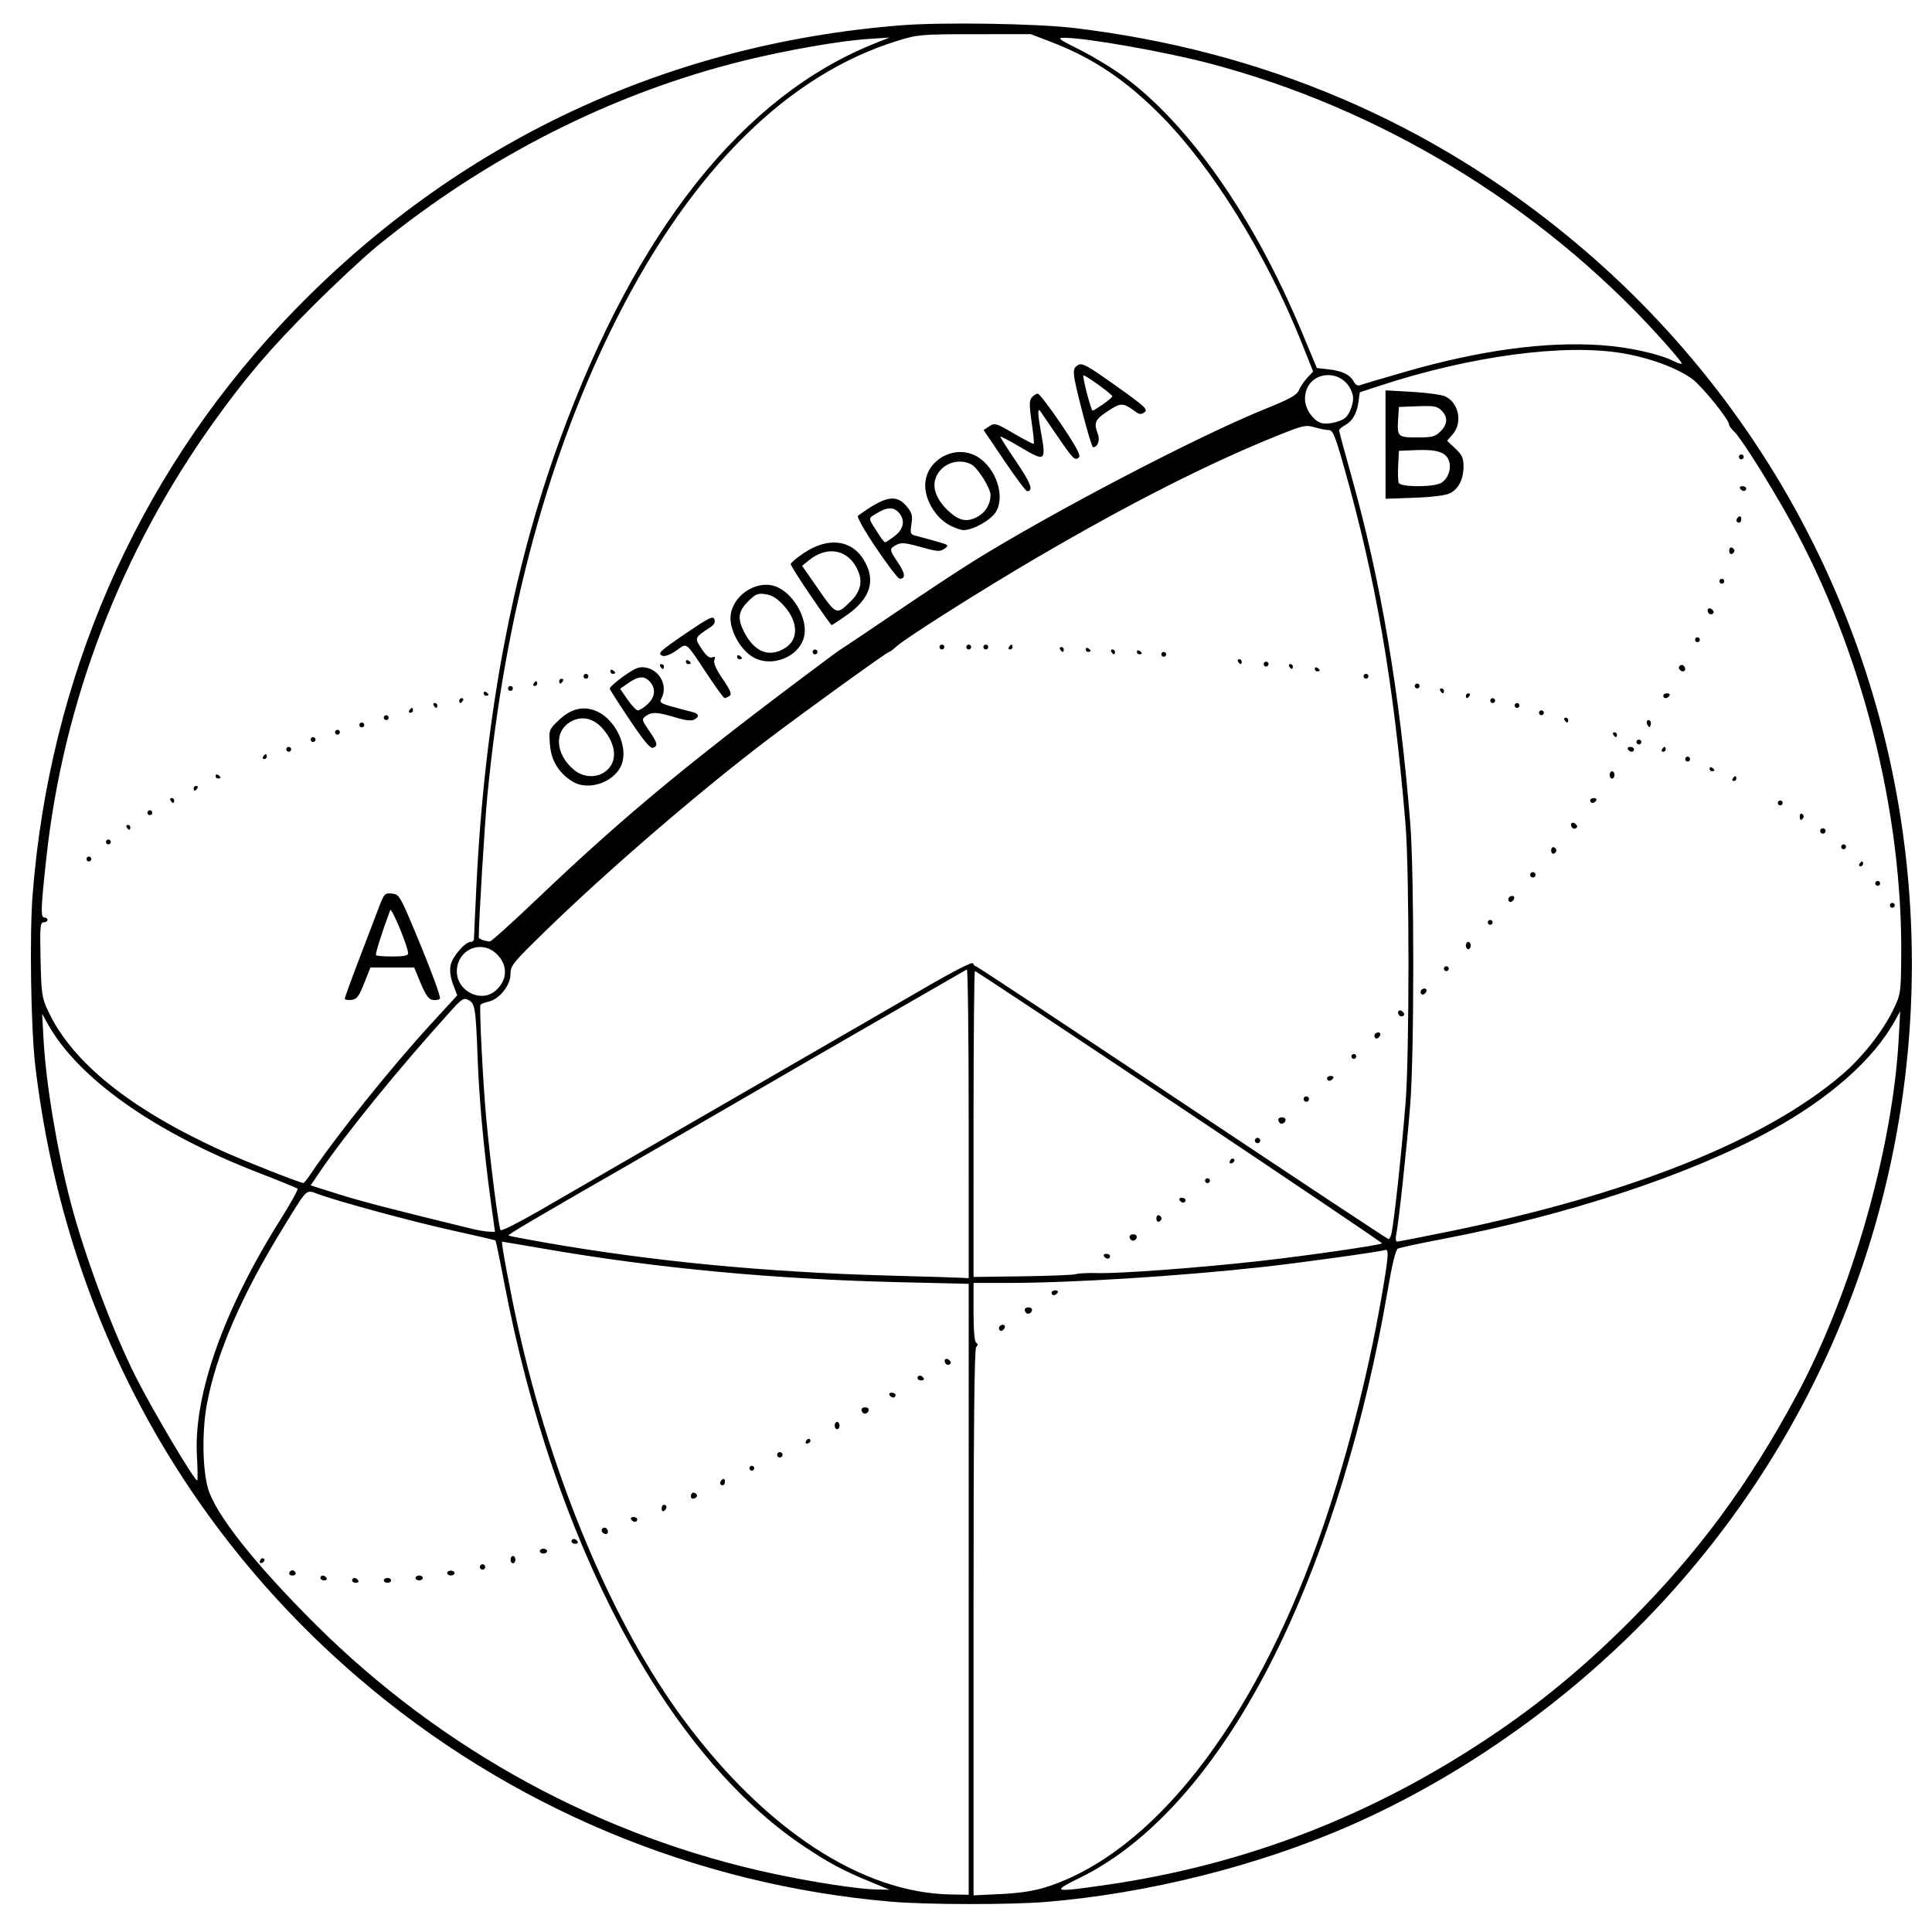 <?xml version="1.0" encoding="UTF-8" standalone="no"?>
<!-- Created with Inkscape (http://www.inkscape.org/) -->

<svg
   xmlns:dc="http://purl.org/dc/elements/1.1/"
   xmlns:cc="http://creativecommons.org/ns#"
   xmlns:rdf="http://www.w3.org/1999/02/22-rdf-syntax-ns#"
   xmlns:svg="http://www.w3.org/2000/svg"
   xmlns="http://www.w3.org/2000/svg"
   xmlns:sodipodi="http://sodipodi.sourceforge.net/DTD/sodipodi-0.dtd"
   xmlns:inkscape="http://www.inkscape.org/namespaces/inkscape"
   width="300"
   height="300"
   viewBox="0 0 79.375 79.375"
   version="1.1"
   id="svg8"
   inkscape:version="0.92.4 (5da689c313, 2019-01-14)"
   sodipodi:docname="ortodroma.svg">
  <defs
     id="defs2" />
  <sodipodi:namedview
     id="base"
     pagecolor="#ffffff"
     bordercolor="#666666"
     borderopacity="1.0"
     inkscape:pageopacity="0.0"
     inkscape:pageshadow="2"
     inkscape:zoom="1.979899"
     inkscape:cx="132.604"
     inkscape:cy="115.83867"
     inkscape:document-units="mm"
     inkscape:current-layer="layer1"
     showgrid="false"
     units="px"
     inkscape:window-width="1920"
     inkscape:window-height="986"
     inkscape:window-x="-11"
     inkscape:window-y="-11"
     inkscape:window-maximized="1" />
  <g
     inkscape:label="Vrstva 1"
     inkscape:groupmode="layer"
     id="layer1"
     transform="translate(0,-217.625)">
    <path
       style="fill:#000000;stroke-width:0.1"
       d="M 36.644,295.758 C 28.549,295.068 20.884,291.851 14.717,286.553 7.265,280.152 2.635,271.384 1.451,261.427 c -0.182,-1.529 -0.242,-5.386 -0.11,-7.062 0.699,-8.884 4.255,-17.045 10.201,-23.408 6.801,-7.278 15.587,-11.514 25.501,-12.294 1.675,-0.132 5.533,-0.071 7.062,0.11 7.8,0.928 14.691,3.868 20.576,8.778 8.809,7.351 13.86,18.147 13.867,29.639 0.006,9.807 -3.644,19.137 -10.287,26.298 -3.558,3.836 -8.051,7.05 -12.741,9.117 -3.771,1.662 -8.345,2.814 -12.546,3.159 -1.476,0.121 -4.862,0.117 -6.327,-0.007 z M 39.798,282.92 v -12.55 l -2.778,-0.065 c -5.207,-0.122 -10.027,-0.573 -14.628,-1.369 -0.955,-0.165 -1.749,-0.3 -1.765,-0.3 -0.049,0 0.345,2.106 0.656,3.504 1.385,6.243 3.921,12.253 6.811,16.146 3.358,4.522 7.323,7.112 10.978,7.172 l 0.726,0.012 z m -15.065,-2.362 c -0.068,-0.111 0.09,-0.23 0.182,-0.138 0.095,0.095 0.077,0.231 -0.03,0.231 -0.052,0 -0.12,-0.042 -0.152,-0.093 z m 1.197,-0.508 c -0.034,-0.055 0.008,-0.1 0.094,-0.1 0.086,0 0.156,0.045 0.156,0.1 0,0.055 -0.042,0.1 -0.094,0.1 -0.052,0 -0.122,-0.045 -0.156,-0.1 z m 1.252,-0.445 c 0,-0.086 0.045,-0.156 0.1,-0.156 0.055,0 0.1,0.042 0.1,0.094 0,0.052 -0.045,0.122 -0.1,0.156 -0.055,0.034 -0.1,-0.008 -0.1,-0.094 z m 1.202,-0.51 c 0,-0.162 0.156,-0.199 0.244,-0.057 0.03,0.049 -0.012,0.115 -0.094,0.147 -0.091,0.035 -0.15,-3.2e-4 -0.15,-0.09 z m 1.202,-0.542 c 0,-0.052 0.045,-0.122 0.1,-0.156 0.055,-0.034 0.1,0.008 0.1,0.094 0,0.086 -0.045,0.156 -0.1,0.156 -0.055,0 -0.1,-0.042 -0.1,-0.094 z m 1.202,-0.607 c 0,-0.055 0.045,-0.1 0.1,-0.1 0.055,0 0.1,0.045 0.1,0.1 0,0.055 -0.045,0.1 -0.1,0.1 -0.055,0 -0.1,-0.045 -0.1,-0.1 z m 1.157,-0.492 c -0.032,-0.052 -0.016,-0.121 0.036,-0.153 0.052,-0.032 0.121,-0.016 0.153,0.036 0.032,0.052 0.016,0.121 -0.036,0.153 -0.052,0.032 -0.121,0.016 -0.153,-0.036 z m 1.161,-0.604 c 0.043,-0.129 0.18,-0.152 0.193,-0.033 0.004,0.04 -0.047,0.091 -0.113,0.113 -0.066,0.022 -0.102,-0.014 -0.08,-0.08 z m 1.186,-0.656 c 0,-0.083 0.045,-0.15 0.1,-0.15 0.055,0 0.1,0.068 0.1,0.15 0,0.083 -0.045,0.15 -0.1,0.15 -0.055,0 -0.1,-0.068 -0.1,-0.15 z m 1.165,-0.52 c -0.113,-0.113 -0.069,-0.231 0.086,-0.231 0.083,0 0.15,0.043 0.15,0.094 0,0.126 -0.156,0.217 -0.236,0.137 z m 1.087,-0.732 c -0.034,-0.055 0.008,-0.1 0.094,-0.1 0.086,0 0.156,0.045 0.156,0.1 0,0.055 -0.042,0.1 -0.094,0.1 -0.052,0 -0.122,-0.045 -0.156,-0.1 z m 1.151,-0.701 c 0,-0.055 0.042,-0.1 0.094,-0.1 0.052,0 0.122,0.045 0.156,0.1 0.034,0.055 -0.008,0.1 -0.094,0.1 -0.086,0 -0.156,-0.045 -0.156,-0.1 z m 1.148,-0.606 c -0.095,-0.154 0.035,-0.253 0.164,-0.125 0.072,0.072 0.074,0.128 0.005,0.17 -0.056,0.035 -0.132,0.014 -0.169,-0.045 z m 4.108,21.53 c 4.37,-1.38 8.491,-6.625 11.218,-14.279 1.061,-2.976 2.025,-6.694 2.594,-9.998 0.291,-1.689 0.31,-1.967 0.131,-1.905 -0.204,0.071 -3.542,0.534 -4.992,0.693 -3.524,0.387 -7.881,0.658 -10.578,0.658 l -1.327,2.8e-4 v 1.196 c 0,0.753 0.04,1.22 0.109,1.263 0.078,0.048 0.078,0.098 0,0.176 -0.077,0.077 -0.109,3.379 -0.109,11.317 v 11.208 l 1.126,-0.054 c 0.753,-0.036 1.359,-0.128 1.827,-0.276 z m -1.893,-22.911 c -0.035,-0.056 -0.014,-0.132 0.045,-0.169 0.154,-0.095 0.253,0.035 0.125,0.164 -0.072,0.072 -0.128,0.074 -0.17,0.006 z m 1.106,-0.686 c -0.113,-0.113 -0.069,-0.231 0.086,-0.231 0.083,0 0.15,0.042 0.15,0.094 0,0.126 -0.156,0.217 -0.236,0.137 z m 1.037,-0.832 c 0,-0.055 0.07,-0.1 0.156,-0.1 0.086,0 0.128,0.045 0.094,0.1 -0.034,0.055 -0.104,0.1 -0.156,0.1 -0.052,0 -0.094,-0.045 -0.094,-0.1 z m -7.459,24.195 c -1.14,-0.472 -1.695,-0.77 -2.717,-1.453 -5.652,-3.78 -10.262,-12.445 -12.304,-23.126 -0.182,-0.955 -0.347,-1.748 -0.365,-1.764 -0.018,-0.015 -0.799,-0.197 -1.736,-0.403 -1.622,-0.357 -4.607,-1.164 -5.546,-1.499 -0.525,-0.187 -0.409,-0.299 -1.452,1.396 -1.689,2.744 -2.721,5.127 -3.115,7.193 -0.209,1.094 -0.194,2.663 0.031,3.477 0.292,1.054 1.911,3.106 4.417,5.602 5.205,5.183 11.782,8.76 18.868,10.262 1.631,0.346 3.458,0.625 4.169,0.637 l 0.551,0.009 z M 14.466,282.554 c 0,-0.055 0.042,-0.1 0.094,-0.1 0.052,0 0.122,0.045 0.156,0.1 0.034,0.055 -0.008,0.1 -0.094,0.1 -0.086,0 -0.156,-0.045 -0.156,-0.1 z m 1.302,0 c 0,-0.055 0.068,-0.1 0.15,-0.1 0.083,0 0.15,0.045 0.15,0.1 0,0.055 -0.068,0.1 -0.15,0.1 -0.083,0 -0.15,-0.045 -0.15,-0.1 z m -2.603,-0.1 c 0,-0.055 0.042,-0.1 0.094,-0.1 0.052,0 0.122,0.045 0.156,0.1 0.034,0.055 -0.008,0.1 -0.094,0.1 -0.086,0 -0.156,-0.045 -0.156,-0.1 z m 3.905,0 c 0,-0.055 0.068,-0.1 0.15,-0.1 0.083,0 0.15,0.045 0.15,0.1 0,0.055 -0.068,0.1 -0.15,0.1 -0.083,0 -0.15,-0.045 -0.15,-0.1 z m -5.187,-0.208 c 0.02,-0.059 0.079,-0.108 0.131,-0.108 0.052,0 0.111,0.048 0.131,0.108 0.02,0.059 -0.039,0.108 -0.131,0.108 -0.092,0 -0.151,-0.048 -0.131,-0.108 z m 6.489,0.007 c 0,-0.055 0.068,-0.1 0.15,-0.1 0.083,0 0.15,0.045 0.15,0.1 0,0.055 -0.068,0.1 -0.15,0.1 -0.083,0 -0.15,-0.045 -0.15,-0.1 z m 1.357,-0.192 c -0.032,-0.052 -0.016,-0.121 0.036,-0.153 0.052,-0.032 0.121,-0.016 0.153,0.036 0.032,0.052 0.016,0.121 -0.036,0.153 -0.052,0.032 -0.121,0.016 -0.153,-0.036 z m -9.052,-0.304 c 0.022,-0.066 0.073,-0.117 0.113,-0.113 0.12,0.012 0.097,0.15 -0.033,0.193 -0.066,0.022 -0.102,-0.014 -0.08,-0.08 z m 10.298,-0.055 c 0,-0.083 0.045,-0.15 0.1,-0.15 0.055,0 0.1,0.068 0.1,0.15 0,0.083 -0.045,0.15 -0.1,0.15 -0.055,0 -0.1,-0.068 -0.1,-0.15 z m 1.202,-0.35 c 0,-0.055 0.068,-0.1 0.15,-0.1 0.083,0 0.15,0.045 0.15,0.1 0,0.055 -0.068,0.1 -0.15,0.1 -0.083,0 -0.15,-0.045 -0.15,-0.1 z m 1.302,-0.401 c 0,-0.055 0.042,-0.1 0.094,-0.1 0.052,0 0.122,0.045 0.156,0.1 0.034,0.055 -0.008,0.1 -0.094,0.1 -0.086,0 -0.156,-0.045 -0.156,-0.1 z m 21.978,14.113 c 5.698,-0.828 10.874,-2.823 15.724,-6.06 2.071,-1.382 3.892,-2.885 5.754,-4.747 2.831,-2.832 4.9,-5.632 6.881,-9.314 2.248,-4.177 3.952,-10.141 4.193,-14.668 l 0.058,-1.101 -0.222,0.4 c -0.88,1.584 -2.674,3.171 -5.077,4.489 -3.329,1.826 -8.385,3.497 -13.549,4.476 -0.906,0.172 -1.71,0.345 -1.787,0.384 -0.092,0.047 -0.237,0.639 -0.421,1.719 -0.915,5.371 -2.483,10.517 -4.438,14.564 -2.292,4.745 -5.135,8.06 -8.2,9.563 -1.208,0.593 -1.124,0.615 1.084,0.294 z M 8.09,277.422 c -0.138,-2.483 1.098,-5.979 3.418,-9.669 0.427,-0.678 0.749,-1.259 0.718,-1.291 -0.032,-0.032 -0.727,-0.316 -1.546,-0.632 -4.319,-1.667 -7.473,-3.892 -8.727,-6.155 l -0.222,-0.401 0.058,1.056 c 0.099,1.817 0.561,4.587 1.117,6.704 0.582,2.214 1.72,5.264 2.666,7.145 0.687,1.367 2.407,4.269 2.53,4.269 0.025,0 0.019,-0.462 -0.012,-1.026 z M 39.798,263.774 c 0,-3.5 -0.034,-6.344 -0.075,-6.32 -0.041,0.024 -1.584,0.912 -3.429,1.973 -1.845,1.061 -4.313,2.487 -5.484,3.169 -1.171,0.682 -3.469,2.01 -5.106,2.951 -3.915,2.25 -4.849,2.802 -4.811,2.84 0.018,0.017 0.685,0.146 1.484,0.285 4.438,0.776 9.081,1.222 14.168,1.36 1.487,0.04 2.827,0.081 2.979,0.09 l 0.275,0.016 z m 4.406,6.198 c 0.083,-0.034 0.488,-0.054 0.901,-0.043 0.91,0.024 4.131,-0.215 6.628,-0.493 1.877,-0.208 4.974,-0.655 5.047,-0.728 0.041,-0.041 -16.624,-11.186 -16.727,-11.186 -0.03,0 -0.055,2.827 -0.056,6.283 l -9.8e-5,6.283 2.028,-0.027 c 1.115,-0.015 2.095,-0.055 2.178,-0.089 z m 1.151,-0.735 c -0.034,-0.055 0.008,-0.1 0.094,-0.1 0.086,0 0.156,0.045 0.156,0.1 0,0.055 -0.042,0.1 -0.094,0.1 -0.052,0 -0.122,-0.045 -0.156,-0.1 z m 1.115,-0.67 c -0.113,-0.113 -0.069,-0.231 0.086,-0.231 0.083,0 0.15,0.042 0.15,0.094 0,0.126 -0.156,0.217 -0.236,0.137 z m 1.037,-0.882 c 0,-0.092 0.048,-0.151 0.108,-0.131 0.059,0.02 0.108,0.079 0.108,0.131 0,0.052 -0.048,0.111 -0.108,0.131 -0.059,0.02 -0.108,-0.039 -0.108,-0.131 z m 0.951,-0.751 c -0.034,-0.055 0.008,-0.1 0.094,-0.1 0.086,0 0.156,0.045 0.156,0.1 0,0.055 -0.042,0.1 -0.094,0.1 -0.052,0 -0.122,-0.045 -0.156,-0.1 z m 1.051,-0.801 c 0,-0.055 0.045,-0.1 0.1,-0.1 0.055,0 0.1,0.045 0.1,0.1 0,0.055 -0.045,0.1 -0.1,0.1 -0.055,0 -0.1,-0.045 -0.1,-0.1 z m 1.016,-0.796 c 0.022,-0.066 0.073,-0.117 0.113,-0.113 0.12,0.012 0.097,0.15 -0.033,0.193 -0.066,0.022 -0.102,-0.014 -0.08,-0.08 z m 8.96,2.893 c 7.454,-1.525 13,-3.733 16.179,-6.439 0.829,-0.706 1.672,-1.768 2.104,-2.652 0.321,-0.655 0.326,-0.691 0.342,-2.168 0.065,-5.994 -1.608,-12.598 -4.54,-17.922 -0.825,-1.498 -2.054,-3.451 -2.328,-3.699 -0.114,-0.103 -0.206,-0.232 -0.206,-0.288 0,-0.2 -1.119,-1.582 -1.511,-1.866 -0.638,-0.462 -1.758,-0.874 -2.89,-1.062 -2.383,-0.396 -6.211,0.117 -9.917,1.329 l -0.851,0.278 -0.056,0.401 c -0.066,0.478 -0.252,0.795 -0.565,0.962 -0.127,0.068 -0.23,0.159 -0.23,0.202 0,0.044 0.225,0.881 0.501,1.86 1.209,4.296 1.996,8.928 2.42,14.247 0.168,2.108 0.169,9.493 3.03e-4,11.615 -0.136,1.716 -0.475,4.853 -0.577,5.332 -0.033,0.155 -0.015,0.275 0.041,0.275 0.055,0 0.992,-0.183 2.083,-0.406 z m -1.105,-9.791 c -0.035,-0.056 -0.014,-0.132 0.045,-0.169 0.154,-0.095 0.253,0.035 0.125,0.164 -0.072,0.072 -0.128,0.074 -0.17,0.006 z m 0.942,-1.017 c 0,-0.055 0.045,-0.1 0.1,-0.1 0.055,0 0.1,0.045 0.1,0.1 0,0.055 -0.045,0.1 -0.1,0.1 -0.055,0 -0.1,-0.045 -0.1,-0.1 z m 0.901,-0.951 c 0,-0.083 0.045,-0.15 0.1,-0.15 0.055,0 0.1,0.068 0.1,0.15 0,0.083 -0.045,0.15 -0.1,0.15 -0.055,0 -0.1,-0.068 -0.1,-0.15 z m 0.901,-0.951 c 0,-0.055 0.045,-0.1 0.1,-0.1 0.055,0 0.1,0.045 0.1,0.1 0,0.055 -0.045,0.1 -0.1,0.1 -0.055,0 -0.1,-0.045 -0.1,-0.1 z m 16.521,-0.701 c 0,-0.055 0.045,-0.1 0.1,-0.1 0.055,0 0.1,0.045 0.1,0.1 0,0.055 -0.045,0.1 -0.1,0.1 -0.055,0 -0.1,-0.045 -0.1,-0.1 z m -15.66,-0.185 c -0.035,-0.056 -0.014,-0.132 0.045,-0.169 0.154,-0.095 0.253,0.035 0.125,0.164 -0.072,0.072 -0.128,0.074 -0.17,0.006 z m 15.059,-0.717 c 0,-0.055 0.045,-0.1 0.1,-0.1 0.055,0 0.1,0.045 0.1,0.1 0,0.055 -0.045,0.1 -0.1,0.1 -0.055,0 -0.1,-0.045 -0.1,-0.1 z m -14.162,-0.292 c -0.032,-0.052 -0.016,-0.121 0.036,-0.153 0.052,-0.032 0.121,-0.016 0.153,0.036 0.032,0.052 0.016,0.121 -0.036,0.153 -0.052,0.032 -0.121,0.016 -0.153,-0.036 z m 13.512,-0.509 c 0.034,-0.055 0.082,-0.1 0.106,-0.1 0.024,0 0.044,0.045 0.044,0.1 0,0.055 -0.048,0.1 -0.106,0.1 -0.058,0 -0.078,-0.045 -0.044,-0.1 z m -12.666,-0.551 c 0,-0.092 0.048,-0.151 0.108,-0.131 0.059,0.02 0.108,0.079 0.108,0.131 0,0.052 -0.048,0.111 -0.108,0.131 -0.059,0.02 -0.108,-0.039 -0.108,-0.131 z m 11.915,-0.15 c 0,-0.055 0.045,-0.1 0.1,-0.1 0.055,0 0.1,0.045 0.1,0.1 0,0.055 -0.045,0.1 -0.1,0.1 -0.055,0 -0.1,-0.045 -0.1,-0.1 z m -0.846,-0.592 c -0.032,-0.052 -0.016,-0.121 0.036,-0.153 0.052,-0.032 0.121,-0.016 0.153,0.036 0.032,0.052 0.016,0.121 -0.036,0.153 -0.052,0.032 -0.121,0.016 -0.153,-0.036 z m -10.221,-0.214 c -0.095,-0.154 0.035,-0.253 0.164,-0.125 0.072,0.072 0.074,0.128 0.005,0.17 -0.056,0.035 -0.132,0.014 -0.169,-0.045 z m 9.365,-0.451 c 0,-0.086 0.046,-0.128 0.102,-0.093 0.056,0.035 0.076,0.105 0.044,0.156 -0.086,0.139 -0.146,0.113 -0.146,-0.063 z m -0.901,-0.545 c 0,-0.055 0.045,-0.1 0.1,-0.1 0.055,0 0.1,0.045 0.1,0.1 0,0.055 -0.045,0.1 -0.1,0.1 -0.055,0 -0.1,-0.045 -0.1,-0.1 z m -7.71,-0.1 c 0,-0.055 0.07,-0.1 0.156,-0.1 0.086,0 0.128,0.045 0.094,0.1 -0.034,0.055 -0.104,0.1 -0.156,0.1 -0.052,0 -0.094,-0.045 -0.094,-0.1 z m 5.857,-0.901 c 0.034,-0.055 0.082,-0.1 0.106,-0.1 0.024,0 0.044,0.045 0.044,0.1 0,0.055 -0.048,0.1 -0.106,0.1 -0.058,0 -0.078,-0.045 -0.044,-0.1 z m -5.056,-0.15 c 0,-0.083 0.045,-0.15 0.1,-0.15 0.055,0 0.1,0.068 0.1,0.15 0,0.083 -0.045,0.15 -0.1,0.15 -0.055,0 -0.1,-0.068 -0.1,-0.15 z m 4.105,-0.256 c 0,-0.058 0.045,-0.078 0.1,-0.044 0.055,0.034 0.1,0.082 0.1,0.106 0,0.024 -0.045,0.044 -0.1,0.044 -0.055,0 -0.1,-0.048 -0.1,-0.106 z m -1.001,-0.395 c 0,-0.055 0.045,-0.1 0.1,-0.1 0.055,0 0.1,0.045 0.1,0.1 0,0.055 -0.045,0.1 -0.1,0.1 -0.055,0 -0.1,-0.045 -0.1,-0.1 z m -2.353,-0.401 c -0.034,-0.055 0.008,-0.1 0.094,-0.1 0.086,0 0.156,0.045 0.156,0.1 0,0.055 -0.042,0.1 -0.094,0.1 -0.052,0 -0.122,-0.045 -0.156,-0.1 z m 1.402,0 c 0.034,-0.055 0.082,-0.1 0.106,-0.1 0.024,0 0.044,0.045 0.044,0.1 0,0.055 -0.048,0.1 -0.106,0.1 -0.058,0 -0.078,-0.045 -0.044,-0.1 z m -1.051,-0.3 c 0,-0.055 0.045,-0.1 0.1,-0.1 0.055,0 0.1,0.045 0.1,0.1 0,0.055 -0.045,0.1 -0.1,0.1 -0.055,0 -0.1,-0.045 -0.1,-0.1 z m -0.951,-0.3 c -0.034,-0.055 -0.014,-0.1 0.044,-0.1 0.058,0 0.106,0.045 0.106,0.1 0,0.055 -0.02,0.1 -0.044,0.1 -0.024,0 -0.072,-0.045 -0.106,-0.1 z m 1.41,-0.387 c -0.043,-0.07 -0.051,-0.154 -0.018,-0.187 0.09,-0.09 0.187,0.042 0.139,0.187 -0.034,0.102 -0.057,0.102 -0.121,-3.8e-4 z m -3.413,-0.214 c -0.034,-0.055 -0.014,-0.1 0.044,-0.1 0.058,0 0.106,0.045 0.106,0.1 0,0.055 -0.02,0.1 -0.044,0.1 -0.024,0 -0.072,-0.045 -0.106,-0.1 z m -1.051,-0.3 c 0,-0.055 0.045,-0.1 0.1,-0.1 0.055,0 0.1,0.045 0.1,0.1 0,0.055 -0.045,0.1 -0.1,0.1 -0.055,0 -0.1,-0.045 -0.1,-0.1 z m -1.001,-0.3 c 0,-0.055 0.045,-0.1 0.1,-0.1 0.055,0 0.1,0.045 0.1,0.1 0,0.055 -0.045,0.1 -0.1,0.1 -0.055,0 -0.1,-0.045 -0.1,-0.1 z m -1.001,-0.2 c 0,-0.055 0.045,-0.1 0.1,-0.1 0.055,0 0.1,0.045 0.1,0.1 0,0.055 -0.045,0.1 -0.1,0.1 -0.055,0 -0.1,-0.045 -0.1,-0.1 z m -1.001,-0.2 c 0,-0.055 0.048,-0.1 0.106,-0.1 0.058,0 0.078,0.045 0.044,0.1 -0.034,0.055 -0.082,0.1 -0.106,0.1 -0.024,0 -0.044,-0.045 -0.044,-0.1 z m 8.11,0 c 0,-0.055 0.07,-0.1 0.156,-0.1 0.086,0 0.128,0.045 0.094,0.1 -0.034,0.055 -0.104,0.1 -0.156,0.1 -0.052,0 -0.094,-0.045 -0.094,-0.1 z m -9.161,-0.2 c -0.034,-0.055 -0.014,-0.1 0.044,-0.1 0.058,0 0.106,0.045 0.106,0.1 0,0.055 -0.02,0.1 -0.044,0.1 -0.024,0 -0.072,-0.045 -0.106,-0.1 z m -1.051,-0.2 c 0,-0.055 0.045,-0.1 0.1,-0.1 0.055,0 0.1,0.045 0.1,0.1 0,0.055 -0.045,0.1 -0.1,0.1 -0.055,0 -0.1,-0.045 -0.1,-0.1 z m 10.868,-0.694 c -0.068,-0.111 0.09,-0.23 0.182,-0.138 0.095,0.095 0.077,0.231 -0.03,0.231 -0.052,0 -0.12,-0.042 -0.152,-0.093 z m 0.647,-1.208 c 0,-0.055 0.045,-0.1 0.1,-0.1 0.055,0 0.1,0.045 0.1,0.1 0,0.055 -0.045,0.1 -0.1,0.1 -0.055,0 -0.1,-0.045 -0.1,-0.1 z m 0.548,-1.106 c -0.095,-0.154 0.035,-0.253 0.164,-0.125 0.072,0.072 0.074,0.128 0.005,0.17 -0.056,0.035 -0.132,0.014 -0.169,-0.045 z m 0.454,-1.297 c 0,-0.055 0.045,-0.1 0.1,-0.1 0.055,0 0.1,0.045 0.1,0.1 0,0.055 -0.045,0.1 -0.1,0.1 -0.055,0 -0.1,-0.045 -0.1,-0.1 z m 0.401,-1.252 c 0,-0.092 0.048,-0.151 0.108,-0.131 0.059,0.02 0.108,0.079 0.108,0.131 0,0.052 -0.048,0.111 -0.108,0.131 -0.059,0.02 -0.108,-0.039 -0.108,-0.131 z m 0.3,-1.246 c 0,-0.052 0.045,-0.122 0.1,-0.156 0.055,-0.034 0.1,0.008 0.1,0.094 0,0.086 -0.045,0.156 -0.1,0.156 -0.055,0 -0.1,-0.042 -0.1,-0.094 z m -14.418,-3.115 v -2.229 l 1.09,0.062 c 0.6,0.034 1.211,0.118 1.359,0.185 0.557,0.254 0.725,1.076 0.318,1.549 l -0.237,0.275 0.337,0.318 c 0.278,0.262 0.337,0.391 0.337,0.736 0,0.53 -0.206,0.932 -0.568,1.108 -0.171,0.084 -0.747,0.155 -1.459,0.18 l -1.176,0.042 z m 2.243,1.593 c 0.313,-0.142 0.487,-0.603 0.358,-0.943 -0.129,-0.34 -0.504,-0.458 -1.342,-0.424 l -0.709,0.029 -0.03,0.59 c -0.017,0.324 -0.007,0.651 0.022,0.726 0.066,0.172 1.336,0.189 1.701,0.022 z m 0.014,-2.134 c 0.299,-0.299 0.313,-0.588 0.041,-0.86 -0.177,-0.177 -0.309,-0.2 -0.976,-0.175 l -0.772,0.029 -0.031,0.488 c -0.047,0.74 -0.023,0.764 0.783,0.764 0.619,0 0.74,-0.031 0.954,-0.246 z m 12.311,2.348 c -0.034,-0.055 0.008,-0.1 0.094,-0.1 0.086,0 0.156,0.045 0.156,0.1 0,0.055 -0.042,0.1 -0.094,0.1 -0.052,0 -0.122,-0.045 -0.156,-0.1 z m -0.05,-1.302 c 0,-0.055 0.045,-0.1 0.1,-0.1 0.055,0 0.1,0.045 0.1,0.1 0,0.055 -0.045,0.1 -0.1,0.1 -0.055,0 -0.1,-0.045 -0.1,-0.1 z m -14.275,31.915 c 0.117,-0.558 0.402,-3.193 0.577,-5.332 0.164,-2.001 0.164,-9.552 -2.99e-4,-11.514 -0.488,-5.831 -1.207,-9.996 -2.537,-14.693 -0.357,-1.262 -0.447,-1.477 -0.616,-1.477 -0.109,0 -0.37,-0.052 -0.582,-0.115 -0.355,-0.106 -0.466,-0.083 -1.463,0.317 -2.835,1.136 -6.097,2.787 -9.921,5.023 -2.249,1.315 -5.405,3.311 -5.79,3.662 -0.136,0.124 -0.272,0.225 -0.303,0.225 -0.079,0 -3.333,2.348 -4.941,3.565 -2.805,2.123 -6.605,5.394 -9.189,7.91 -1.336,1.301 -1.429,1.416 -1.427,1.764 0.003,0.455 -0.458,1.033 -0.902,1.131 -0.162,0.036 -0.312,0.095 -0.333,0.132 -0.054,0.096 0.106,3.249 0.234,4.623 0.181,1.94 0.516,4.551 0.594,4.633 0.041,0.043 0.769,-0.324 1.618,-0.815 0.849,-0.491 3.549,-2.053 6,-3.471 2.451,-1.418 5.199,-3.006 6.108,-3.528 0.909,-0.522 2.55,-1.471 3.648,-2.109 1.239,-0.72 2.011,-1.114 2.036,-1.039 0.022,0.067 0.075,0.121 0.117,0.121 0.042,0 3.857,2.521 8.477,5.601 4.62,3.081 8.433,5.604 8.473,5.607 0.04,0.003 0.094,-0.096 0.12,-0.22 z m -5.595,-3.771 c -0.032,-0.052 -0.016,-0.121 0.036,-0.153 0.052,-0.032 0.121,-0.016 0.153,0.036 0.032,0.052 0.016,0.121 -0.036,0.153 -0.052,0.032 -0.121,0.016 -0.153,-0.036 z m 1.01,-0.779 c -0.113,-0.113 -0.069,-0.231 0.086,-0.231 0.083,0 0.15,0.042 0.15,0.094 0,0.126 -0.156,0.217 -0.236,0.137 z m 0.993,-0.923 c -0.032,-0.052 -0.016,-0.121 0.036,-0.153 0.052,-0.032 0.121,-0.016 0.153,0.036 0.032,0.052 0.016,0.121 -0.036,0.153 -0.052,0.032 -0.121,0.016 -0.153,-0.036 z m 0.946,-0.91 c 0,-0.055 0.07,-0.1 0.156,-0.1 0.086,0 0.128,0.045 0.094,0.1 -0.034,0.055 -0.104,0.1 -0.156,0.1 -0.052,0 -0.094,-0.045 -0.094,-0.1 z m 1.001,-0.901 c 0,-0.055 0.045,-0.1 0.1,-0.1 0.055,0 0.1,0.045 0.1,0.1 0,0.055 -0.045,0.1 -0.1,0.1 -0.055,0 -0.1,-0.045 -0.1,-0.1 z m 0.961,-0.785 c -0.035,-0.056 -0.014,-0.132 0.045,-0.169 0.154,-0.095 0.253,0.035 0.125,0.164 -0.072,0.072 -0.128,0.074 -0.17,0.006 z m 0.988,-0.922 c -0.095,-0.154 0.035,-0.253 0.164,-0.125 0.072,0.072 0.074,0.128 0.005,0.17 -0.056,0.035 -0.132,0.014 -0.169,-0.045 z m -1.449,-13.912 c 0,-0.055 0.045,-0.1 0.1,-0.1 0.055,0 0.1,0.045 0.1,0.1 0,0.055 -0.045,0.1 -0.1,0.1 -0.055,0 -0.1,-0.045 -0.1,-0.1 z m -2.003,-0.306 c 0,-0.058 0.045,-0.078 0.1,-0.044 0.055,0.034 0.1,0.082 0.1,0.106 0,0.024 -0.045,0.044 -0.1,0.044 -0.055,0 -0.1,-0.048 -0.1,-0.106 z m -1.051,-0.094 c -0.034,-0.055 -0.014,-0.1 0.044,-0.1 0.058,0 0.106,0.045 0.106,0.1 0,0.055 -0.02,0.1 -0.044,0.1 -0.024,0 -0.072,-0.045 -0.106,-0.1 z m -1.051,-0.1 c 0,-0.055 0.045,-0.1 0.1,-0.1 0.055,0 0.1,0.045 0.1,0.1 0,0.055 -0.045,0.1 -0.1,0.1 -0.055,0 -0.1,-0.045 -0.1,-0.1 z m -1.051,-0.1 c -0.034,-0.055 -0.014,-0.1 0.044,-0.1 0.058,0 0.106,0.045 0.106,0.1 0,0.055 -0.02,0.1 -0.044,0.1 -0.024,0 -0.072,-0.045 -0.106,-0.1 z m -3.154,-0.3 c 0,-0.055 0.045,-0.1 0.1,-0.1 0.055,0 0.1,0.045 0.1,0.1 0,0.055 -0.045,0.1 -0.1,0.1 -0.055,0 -0.1,-0.045 -0.1,-0.1 z m -2.053,-0.1 c -0.034,-0.055 -0.014,-0.1 0.044,-0.1 0.058,0 0.106,0.045 0.106,0.1 0,0.055 -0.02,0.1 -0.044,0.1 -0.024,0 -0.072,-0.045 -0.106,-0.1 z m 1.051,-0.006 c 0,-0.058 0.045,-0.078 0.1,-0.044 0.055,0.034 0.1,0.082 0.1,0.106 0,0.024 -0.045,0.044 -0.1,0.044 -0.055,0 -0.1,-0.048 -0.1,-0.106 z m -3.154,-0.094 c -0.034,-0.055 -0.014,-0.1 0.044,-0.1 0.058,0 0.106,0.045 0.106,0.1 0,0.055 -0.02,0.1 -0.044,0.1 -0.024,0 -0.072,-0.045 -0.106,-0.1 z m 1.051,-0.006 c 0,-0.058 0.045,-0.078 0.1,-0.044 0.055,0.034 0.1,0.082 0.1,0.106 0,0.024 -0.045,0.044 -0.1,0.044 -0.055,0 -0.1,-0.048 -0.1,-0.106 z m -6.008,-0.094 c 0,-0.055 0.045,-0.1 0.1,-0.1 0.055,0 0.1,0.045 0.1,0.1 0,0.055 -0.045,0.1 -0.1,0.1 -0.055,0 -0.1,-0.045 -0.1,-0.1 z m 1.101,0 c 0,-0.055 0.045,-0.1 0.1,-0.1 0.055,0 0.1,0.045 0.1,0.1 0,0.055 -0.045,0.1 -0.1,0.1 -0.055,0 -0.1,-0.045 -0.1,-0.1 z m 0.701,0 c 0,-0.055 0.045,-0.1 0.1,-0.1 0.055,0 0.1,0.045 0.1,0.1 0,0.055 -0.045,0.1 -0.1,0.1 -0.055,0 -0.1,-0.045 -0.1,-0.1 z m 1.051,0 c 0.034,-0.055 0.082,-0.1 0.106,-0.1 0.024,0 0.044,0.045 0.044,0.1 0,0.055 -0.048,0.1 -0.106,0.1 -0.058,0 -0.078,-0.045 -0.044,-0.1 z M 20.161,266.959 c -0.284,-2.073 -0.476,-4.173 -0.539,-5.882 -0.075,-2.027 -0.106,-2.223 -0.374,-2.366 -0.195,-0.104 -0.269,-0.058 -0.75,0.474 -2.107,2.33 -4.291,5.013 -5.347,6.569 l -0.388,0.572 1.127,0.356 c 0.946,0.299 2.157,0.613 5.533,1.436 0.22,0.054 0.516,0.102 0.657,0.108 l 0.256,0.01 z m -7.397,-1.101 c 1.042,-1.556 3.293,-4.365 4.916,-6.135 l 1.106,-1.205 -0.169,-0.443 c -0.11,-0.288 -0.147,-0.564 -0.104,-0.789 0.066,-0.354 0.591,-0.965 0.829,-0.965 0.072,0 0.131,-0.056 0.131,-0.125 8.3e-5,-0.069 0.046,-1.071 0.103,-2.228 0.335,-6.853 1.473,-12.929 3.423,-18.27 3.146,-8.618 7.523,-14.126 12.945,-16.291 l 0.601,-0.24 -0.89,0.06 c -1.175,0.079 -3.378,0.465 -5.128,0.899 -5.382,1.334 -10.533,3.942 -15.028,7.609 -0.54,0.441 -1.725,1.544 -2.634,2.453 -1.784,1.784 -2.771,2.94 -4.11,4.813 -3.787,5.299 -6.151,11.461 -6.849,17.85 -0.228,2.089 -0.242,2.468 -0.088,2.468 0.073,0 0.133,0.045 0.133,0.1 0,0.055 -0.072,0.1 -0.159,0.1 -0.14,0 -0.155,0.184 -0.125,1.527 0.032,1.42 0.053,1.568 0.31,2.117 0.984,2.1 3.341,4.003 7.083,5.717 0.885,0.405 3.239,1.338 3.404,1.348 0.028,10e-4 0.163,-0.165 0.3,-0.371 z m 1.402,-7.204 c 0,-0.046 0.241,-0.713 0.536,-1.484 0.295,-0.77 0.66,-1.73 0.812,-2.132 0.268,-0.71 0.285,-0.731 0.59,-0.701 0.308,0.03 0.328,0.066 1.182,2.133 0.478,1.156 0.833,2.14 0.789,2.186 -0.044,0.046 -0.178,0.069 -0.299,0.05 -0.164,-0.025 -0.288,-0.198 -0.49,-0.684 l -0.271,-0.651 h -0.897 -0.897 l -0.259,0.651 c -0.22,0.551 -0.3,0.656 -0.527,0.682 -0.147,0.018 -0.267,-0.006 -0.267,-0.051 z m 2.603,-1.858 c -0.002,-0.273 -0.687,-1.92 -0.739,-1.777 -0.357,0.965 -0.622,1.809 -0.58,1.851 0.029,0.029 0.337,0.052 0.686,0.052 0.441,0 0.634,-0.038 0.633,-0.125 z M 3.553,252.917 c 0,-0.055 0.045,-0.1 0.1,-0.1 0.055,0 0.1,0.045 0.1,0.1 0,0.055 -0.045,0.1 -0.1,0.1 -0.055,0 -0.1,-0.045 -0.1,-0.1 z m 0.801,-0.701 c 0,-0.055 0.045,-0.1 0.1,-0.1 0.055,0 0.1,0.045 0.1,0.1 0,0.055 -0.045,0.1 -0.1,0.1 -0.055,0 -0.1,-0.045 -0.1,-0.1 z m 0.851,-0.601 c -0.034,-0.055 -0.014,-0.1 0.044,-0.1 0.058,0 0.106,0.045 0.106,0.1 0,0.055 -0.02,0.1 -0.044,0.1 -0.024,0 -0.072,-0.045 -0.106,-0.1 z m 0.851,-0.601 c 0,-0.055 0.045,-0.1 0.1,-0.1 0.055,0 0.1,0.045 0.1,0.1 0,0.055 -0.045,0.1 -0.1,0.1 -0.055,0 -0.1,-0.045 -0.1,-0.1 z m 0.951,-0.501 c -0.034,-0.055 -0.014,-0.1 0.044,-0.1 0.058,0 0.106,0.045 0.106,0.1 0,0.055 -0.02,0.1 -0.044,0.1 -0.024,0 -0.072,-0.045 -0.106,-0.1 z m 0.951,-0.501 c 0,-0.055 0.048,-0.1 0.106,-0.1 0.058,0 0.078,0.045 0.044,0.1 -0.034,0.055 -0.082,0.1 -0.106,0.1 -0.024,0 -0.044,-0.045 -0.044,-0.1 z m 0.901,-0.507 c 0,-0.058 0.045,-0.078 0.1,-0.044 0.055,0.034 0.1,0.082 0.1,0.106 0,0.024 -0.045,0.044 -0.1,0.044 -0.055,0 -0.1,-0.048 -0.1,-0.106 z m 1.952,-0.795 c 0.034,-0.055 0.082,-0.1 0.106,-0.1 0.024,0 0.044,0.045 0.044,0.1 0,0.055 -0.048,0.1 -0.106,0.1 -0.058,0 -0.078,-0.045 -0.044,-0.1 z m 0.951,-0.3 c 0,-0.055 0.045,-0.1 0.1,-0.1 0.055,0 0.1,0.045 0.1,0.1 0,0.055 -0.045,0.1 -0.1,0.1 -0.055,0 -0.1,-0.045 -0.1,-0.1 z m 1.001,-0.401 c 0,-0.055 0.045,-0.1 0.1,-0.1 0.055,0 0.1,0.045 0.1,0.1 0,0.055 -0.045,0.1 -0.1,0.1 -0.055,0 -0.1,-0.045 -0.1,-0.1 z m 1.001,-0.3 c 0,-0.055 0.045,-0.1 0.1,-0.1 0.055,0 0.1,0.045 0.1,0.1 0,0.055 -0.045,0.1 -0.1,0.1 -0.055,0 -0.1,-0.045 -0.1,-0.1 z m 1.001,-0.3 c 0,-0.055 0.045,-0.1 0.1,-0.1 0.055,0 0.1,0.045 0.1,0.1 0,0.055 -0.045,0.1 -0.1,0.1 -0.055,0 -0.1,-0.045 -0.1,-0.1 z m 1.001,-0.3 c 0,-0.055 0.045,-0.1 0.1,-0.1 0.055,0 0.1,0.045 0.1,0.1 0,0.055 -0.045,0.1 -0.1,0.1 -0.055,0 -0.1,-0.045 -0.1,-0.1 z m 1.051,-0.3 c 0.034,-0.055 0.082,-0.1 0.106,-0.1 0.024,0 0.044,0.045 0.044,0.1 0,0.055 -0.048,0.1 -0.106,0.1 -0.058,0 -0.078,-0.045 -0.044,-0.1 z m 1.001,-0.2 c -0.034,-0.055 -0.014,-0.1 0.044,-0.1 0.058,0 0.106,0.045 0.106,0.1 0,0.055 -0.02,0.1 -0.044,0.1 -0.024,0 -0.072,-0.045 -0.106,-0.1 z m 1.051,-0.2 c 0,-0.055 0.048,-0.1 0.106,-0.1 0.058,0 0.078,0.045 0.044,0.1 -0.034,0.055 -0.082,0.1 -0.106,0.1 -0.024,0 -0.044,-0.045 -0.044,-0.1 z m 1.001,-0.306 c 0,-0.058 0.045,-0.078 0.1,-0.044 0.055,0.034 0.1,0.082 0.1,0.106 0,0.024 -0.045,0.044 -0.1,0.044 -0.055,0 -0.1,-0.048 -0.1,-0.106 z m 0.464,12.244 c 0.543,-0.44 0.549,-1.128 0.013,-1.579 -0.647,-0.545 -1.578,-0.091 -1.578,0.769 0,0.796 0.966,1.296 1.565,0.811 z m 1.695,-3.754 c 3.679,-3.51 6.414,-5.766 12.267,-10.119 0.087,-0.065 0.232,-0.163 0.321,-0.218 0.09,-0.055 1.1,-0.735 2.245,-1.51 1.145,-0.776 2.555,-1.705 3.133,-2.065 3.207,-1.996 9.2,-5.128 11.915,-6.226 1.09,-0.441 1.371,-0.596 1.455,-0.8 0.057,-0.139 0.212,-0.369 0.344,-0.51 l 0.241,-0.256 -0.49,-1.225 c -1.423,-3.558 -3.641,-7.142 -5.736,-9.267 -1.447,-1.468 -2.821,-2.391 -4.538,-3.048 l -0.838,-0.321 -2.303,0.002 c -2.212,0.002 -2.337,0.013 -3.172,0.271 -4.481,1.384 -8.411,5.259 -11.498,11.337 -2.819,5.549 -4.635,12.225 -5.352,19.675 -0.111,1.157 -0.352,5.119 -0.353,5.825 -9.8e-5,0.063 0.221,0.146 0.45,0.169 0.055,0.006 0.914,-0.766 1.909,-1.716 z m 1.482,-4.865 c -0.564,-0.354 -0.871,-0.866 -0.919,-1.53 -0.043,-0.588 -0.038,-0.6 0.369,-0.987 0.468,-0.445 0.933,-0.577 1.442,-0.409 0.781,0.258 1.38,1.347 1.17,2.127 -0.213,0.792 -1.363,1.237 -2.061,0.798 z m 1.308,-0.369 c 0.567,-0.371 0.541,-1.116 -0.062,-1.803 -0.366,-0.417 -0.832,-0.528 -1.268,-0.303 -0.735,0.38 -0.692,1.341 0.089,1.998 0.36,0.303 0.875,0.347 1.241,0.107 z m 1.06,-2.145 c -0.439,-0.656 -0.811,-1.236 -0.826,-1.29 -0.015,-0.054 0.239,-0.285 0.565,-0.515 0.5,-0.352 0.643,-0.407 0.922,-0.355 0.576,0.108 0.905,0.759 0.637,1.259 -0.091,0.17 -0.045,0.207 0.426,0.34 0.29,0.082 0.651,0.179 0.803,0.214 0.312,0.074 0.352,0.191 0.111,0.325 -0.109,0.061 -0.37,0.029 -0.776,-0.094 -0.73,-0.222 -0.963,-0.232 -1.209,-0.053 -0.176,0.129 -0.17,0.156 0.131,0.594 0.355,0.516 0.381,0.627 0.165,0.709 -0.108,0.041 -0.377,-0.281 -0.949,-1.135 z m 0.725,-0.658 c 0.327,-0.303 0.354,-0.668 0.069,-0.952 -0.229,-0.229 -0.463,-0.198 -0.921,0.125 l -0.275,0.194 0.305,0.444 c 0.168,0.244 0.36,0.444 0.427,0.444 0.067,0 0.245,-0.114 0.396,-0.254 z m 2.488,-1.172 c -0.969,-1.457 -0.839,-1.354 -1.307,-1.03 -0.232,0.161 -0.468,0.252 -0.56,0.216 -0.236,-0.09 -0.147,-0.175 1.006,-0.96 0.897,-0.61 1.062,-0.691 1.119,-0.543 0.046,0.119 -0.008,0.223 -0.171,0.331 -0.658,0.436 -0.654,0.428 -0.353,0.884 0.19,0.287 0.321,0.394 0.431,0.351 0.119,-0.046 0.142,-0.018 0.092,0.113 -0.044,0.115 0.072,0.378 0.345,0.78 0.325,0.478 0.383,0.624 0.275,0.693 -0.075,0.048 -0.165,0.087 -0.199,0.088 -0.034,7.6e-4 -0.339,-0.415 -0.678,-0.925 z m -8.221,0.526 c 0,-0.055 0.045,-0.1 0.1,-0.1 0.055,0 0.1,0.045 0.1,0.1 0,0.055 -0.045,0.1 -0.1,0.1 -0.055,0 -0.1,-0.045 -0.1,-0.1 z m 1.051,-0.2 c 0.034,-0.055 0.082,-0.1 0.106,-0.1 0.024,0 0.044,0.045 0.044,0.1 0,0.055 -0.048,0.1 -0.106,0.1 -0.058,0 -0.078,-0.045 -0.044,-0.1 z m 1.051,-0.1 c 0,-0.055 0.048,-0.1 0.106,-0.1 0.058,0 0.078,0.045 0.044,0.1 -0.034,0.055 -0.082,0.1 -0.106,0.1 -0.024,0 -0.044,-0.045 -0.044,-0.1 z m 1.001,-0.2 c 0,-0.055 0.045,-0.1 0.1,-0.1 0.055,0 0.1,0.045 0.1,0.1 0,0.055 -0.045,0.1 -0.1,0.1 -0.055,0 -0.1,-0.045 -0.1,-0.1 z m 1.101,-0.206 c 0,-0.058 0.045,-0.078 0.1,-0.044 0.055,0.034 0.1,0.082 0.1,0.106 0,0.024 -0.045,0.044 -0.1,0.044 -0.055,0 -0.1,-0.048 -0.1,-0.106 z m 2.053,-0.194 c -0.034,-0.055 -0.014,-0.1 0.044,-0.1 0.058,0 0.106,0.045 0.106,0.1 0,0.055 -0.02,0.1 -0.044,0.1 -0.024,0 -0.072,-0.045 -0.106,-0.1 z m 1.051,-0.206 c 0,-0.058 0.045,-0.078 0.1,-0.044 0.055,0.034 0.1,0.082 0.1,0.106 0,0.024 -0.045,0.044 -0.1,0.044 -0.055,0 -0.1,-0.048 -0.1,-0.106 z m 2.693,-0.223 c -0.508,-0.341 -0.908,-1.116 -0.856,-1.657 0.08,-0.828 1.043,-1.473 1.817,-1.218 0.72,0.238 1.351,1.291 1.213,2.025 -0.168,0.894 -1.395,1.374 -2.175,0.85 z m 1.392,-0.338 c 0.556,-0.351 0.532,-1.076 -0.057,-1.731 -0.269,-0.299 -0.477,-0.431 -0.746,-0.473 -0.33,-0.051 -0.413,-0.018 -0.726,0.295 -0.407,0.407 -0.445,0.701 -0.164,1.253 0.426,0.835 1.035,1.071 1.692,0.656 z m -1.982,0.36 c 0,-0.058 0.045,-0.078 0.1,-0.044 0.055,0.034 0.1,0.082 0.1,0.106 0,0.024 -0.045,0.044 -0.1,0.044 -0.055,0 -0.1,-0.048 -0.1,-0.106 z m 3.104,-0.194 c 0,-0.055 0.045,-0.1 0.1,-0.1 0.055,0 0.1,0.045 0.1,0.1 0,0.055 -0.045,0.1 -0.1,0.1 -0.055,0 -0.1,-0.045 -0.1,-0.1 z m -0.08,-2.309 c -0.452,-0.664 -0.821,-1.249 -0.821,-1.301 0,-0.051 0.25,-0.259 0.555,-0.462 0.987,-0.655 1.941,-0.542 2.449,0.291 0.508,0.834 0.278,1.583 -0.695,2.266 -0.324,0.227 -0.606,0.413 -0.627,0.413 -0.021,0 -0.408,-0.543 -0.86,-1.208 z m 1.665,0.208 c 0.378,-0.378 0.472,-0.779 0.287,-1.218 -0.372,-0.879 -1.241,-1.074 -2.013,-0.453 l -0.292,0.235 0.674,0.967 c 0.745,1.069 0.744,1.068 1.344,0.469 z m 1.026,-2.166 c -0.464,-0.691 -0.802,-1.286 -0.751,-1.324 1.113,-0.813 1.57,-0.904 1.995,-0.399 0.23,0.273 0.259,0.378 0.205,0.739 -0.06,0.398 -0.048,0.424 0.217,0.489 0.154,0.038 0.52,0.137 0.814,0.222 0.51,0.146 0.525,0.16 0.326,0.299 -0.185,0.13 -0.294,0.122 -0.974,-0.069 -0.643,-0.18 -0.804,-0.195 -1.002,-0.088 -0.301,0.161 -0.298,0.191 0.071,0.737 0.295,0.437 0.316,0.661 0.063,0.653 -0.066,-0.002 -0.499,-0.569 -0.963,-1.26 z m 0.759,-0.494 c 0.377,-0.288 0.443,-0.661 0.169,-0.963 -0.217,-0.24 -0.483,-0.231 -0.903,0.028 -0.377,0.233 -0.391,0.135 0.129,0.94 0.089,0.138 0.186,0.25 0.216,0.25 0.03,0 0.205,-0.115 0.389,-0.255 z m 2.181,-0.491 c -0.574,-0.344 -0.987,-1.119 -0.919,-1.723 0.112,-0.993 1.289,-1.562 2.147,-1.038 0.764,0.466 1.146,1.63 0.745,2.268 -0.213,0.338 -0.933,0.74 -1.324,0.739 -0.134,-3.8e-4 -0.427,-0.111 -0.65,-0.245 z m 1.259,-0.322 c 0.308,-0.182 0.5,-0.516 0.5,-0.87 0,-0.284 -0.521,-1.116 -0.788,-1.259 -0.389,-0.208 -0.908,-0.129 -1.223,0.185 -0.493,0.493 -0.359,1.167 0.357,1.795 0.403,0.354 0.734,0.397 1.154,0.148 z m 1.062,-2.289 -0.848,-1.254 0.236,-0.154 c 0.223,-0.146 0.276,-0.13 1.013,0.301 0.427,0.25 0.793,0.439 0.813,0.419 0.02,-0.02 -0.02,-0.42 -0.088,-0.891 -0.101,-0.698 -0.1,-0.884 0.008,-1.013 0.072,-0.087 0.182,-0.157 0.244,-0.156 0.062,7.8e-4 0.493,0.565 0.958,1.253 0.615,0.911 0.815,1.281 0.735,1.361 -0.162,0.162 -0.242,0.082 -0.933,-0.937 -0.346,-0.51 -0.644,-0.946 -0.663,-0.969 -0.105,-0.131 -0.098,0.128 0.021,0.793 0.236,1.315 0.225,1.323 -0.903,0.656 -0.415,-0.245 -0.754,-0.42 -0.754,-0.388 0,0.032 0.298,0.498 0.663,1.037 0.594,0.878 0.711,1.199 0.437,1.199 -0.049,0 -0.471,-0.564 -0.938,-1.254 z m 3.21,-1.99 c -0.424,-1.661 -0.435,-1.773 -0.178,-1.933 0.165,-0.103 0.368,0.008 1.547,0.845 1.194,0.847 1.336,0.979 1.187,1.09 -0.138,0.103 -0.207,0.099 -0.37,-0.019 -0.521,-0.378 -0.596,-0.38 -1.136,-0.027 -0.529,0.346 -0.589,0.482 -0.414,0.942 0.098,0.258 -0.005,0.545 -0.197,0.545 -0.038,0 -0.236,-0.649 -0.438,-1.442 z m 0.853,-0.324 c 0.209,-0.145 0.379,-0.292 0.378,-0.325 -0.005,-0.085 -1.139,-0.905 -1.186,-0.858 -0.051,0.051 0.313,1.447 0.377,1.447 0.028,0 0.222,-0.119 0.431,-0.264 z m 9.942,0.565 c 0.209,-0.173 0.379,-0.678 0.315,-0.934 -0.298,-1.187 -1.956,-1.061 -1.964,0.149 -0.003,0.426 0.376,0.95 0.727,1.006 0.265,0.043 0.741,-0.072 0.922,-0.222 z m 2.504,-1.908 c 3.057,-0.877 5.72,-1.238 8.003,-1.084 1.124,0.075 2.411,0.358 2.995,0.658 0.157,0.08 0.305,0.126 0.331,0.1 0.025,-0.025 -0.423,-0.559 -0.996,-1.187 -4.881,-5.346 -11.406,-9.298 -18.393,-11.142 -1.814,-0.479 -5.079,-1.056 -5.972,-1.056 -0.32,0 -0.259,0.048 0.631,0.494 0.542,0.272 1.346,0.759 1.786,1.082 2.706,1.987 5.35,5.77 7.313,10.465 l 0.638,1.526 0.48,0.054 c 0.561,0.063 0.883,0.22 1.036,0.507 0.074,0.137 0.166,0.184 0.278,0.139 0.092,-0.037 0.934,-0.286 1.87,-0.555 z"
       id="path861"
       inkscape:connector-curvature="0" />
  </g>
</svg>
